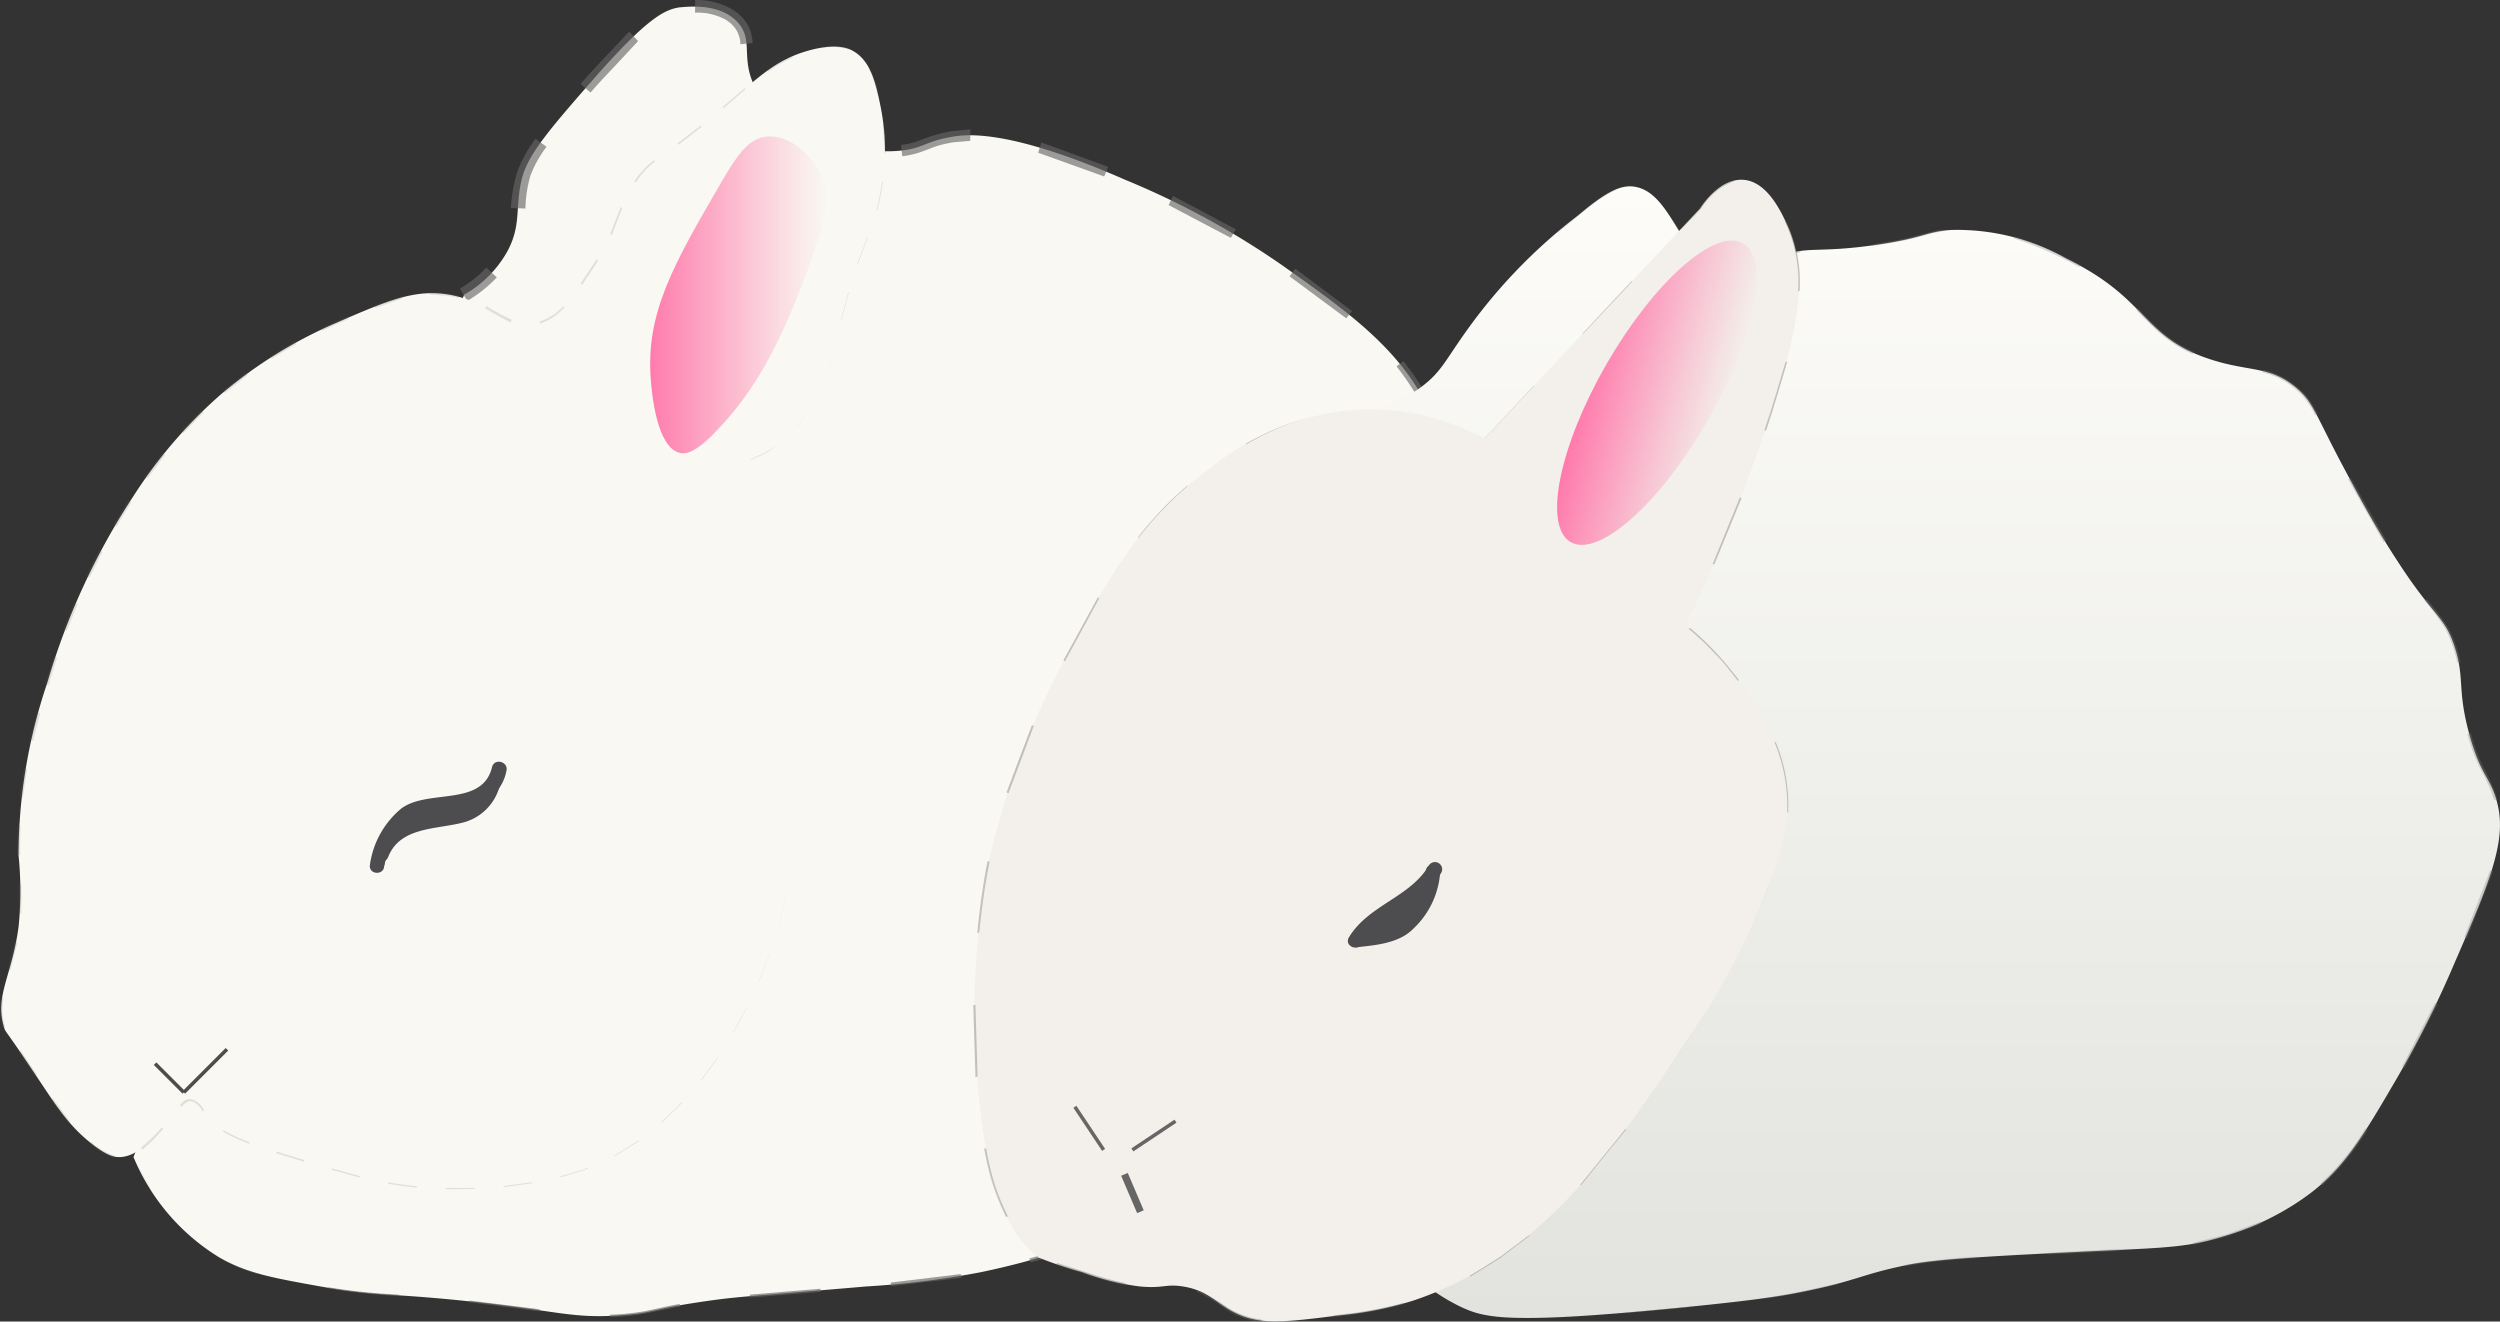 <svg xmlns="http://www.w3.org/2000/svg" xmlns:xlink="http://www.w3.org/1999/xlink" viewBox="0 0 173.95 91.95"><rect x="0" y="0" width="173.95" height="91.95" fill="#333333" stroke="none"/><defs><style>.cls-1{isolation:isolate;}.cls-2{fill:#f9f8f2;}.cls-3{opacity:0.63;mix-blend-mode:hard-light;}.cls-4{fill:#666;}.cls-5{opacity:0.17;}.cls-6{fill:url(#Orchid);}.cls-7{fill:#4d4d4f;}.cls-14,.cls-15,.cls-8{fill:none;stroke-miterlimit:10;}.cls-8{stroke:#4d4d4d;}.cls-14,.cls-8{stroke-width:0.25px;}.cls-9{fill:url(#linear-gradient);}.cls-10{opacity:0.32;}.cls-11{fill:gray;}.cls-12{fill:#f3f0eb;}.cls-13{opacity:0.36;}.cls-14,.cls-15{stroke:#666;stroke-dasharray:5;}.cls-15{stroke-width:0.5px;}.cls-16{fill:url(#Orchid-2);}</style><linearGradient id="Orchid" x1="45.24" y1="20.52" x2="57.53" y2="20.52" gradientUnits="userSpaceOnUse"><stop offset="0" stop-color="#ff7bac"/><stop offset="0.22" stop-color="#ff7bac" stop-opacity="0.76"/><stop offset="0.6" stop-color="#ff7bac" stop-opacity="0.36"/><stop offset="0.87" stop-color="#ff7bac" stop-opacity="0.1"/><stop offset="1" stop-color="#ff7bac" stop-opacity="0"/></linearGradient><linearGradient id="linear-gradient" x1="133.87" y1="12.97" x2="133.87" y2="91.72" gradientUnits="userSpaceOnUse"><stop offset="0" stop-color="#fdfcf9"/><stop offset="1" stop-color="#e2e3de"/></linearGradient><linearGradient id="Orchid-2" x1="146.67" y1="31.94" x2="155.51" y2="31.94" gradientTransform="matrix(0.24, 1.12, -0.97, 0.27, 110.75, -150.52)" xlink:href="#Orchid"/></defs><title>Asset 2</title><g class="cls-1"><g id="Layer_2" data-name="Layer 2"><g id="Layer_4" data-name="Layer 4"><g id="bunny"><path class="cls-2" d="M32.29,20.51a7.91,7.91,0,0,0,3-3c1-1.84.54-3,1-5,.4-1.72,1.94-3.5,5-7,3.83-4.37,5-4.84,6-5,.29,0,2.67-.39,4,1,1.08,1.14.37,2.27,1,4,1.23,3.36,6.17,5.22,10,5,1.93-.11,1.92-.65,4-1,1-.17,4-.52,12,3a57.47,57.47,0,0,1,11,6c3.74,2.65,6.88,4.87,9,8,4.56,6.73,2.72,15.14,1,23-2.54,11.6-7.86,18.93-13,26-.75,1-7.36,10-14,12-1.81.55-4,1-4,1a60.68,60.68,0,0,1-8,1c-8.39.72-8.79.69-11,1-4.14.59-3.7.83-6,1-3.56.27-4.42-.32-11-1-5.33-.55-6.12-.31-10-1-3.4-.61-5.13-.93-7-2a14.84,14.84,0,0,1-6-7"/><g class="cls-3"><path class="cls-4" d="M32,20.08a8.17,8.17,0,0,0,1.84-1.46l.73.68a9.53,9.53,0,0,1-2.06,1.64Z"/><path class="cls-4" d="M35.55,14.47A10.58,10.58,0,0,1,36,11.92a9,9,0,0,1,1.26-2.26l.77.55a8.25,8.25,0,0,0-1.12,2,8.93,8.93,0,0,0-.35,2.3Z"/><path class="cls-4" d="M40.4,5.84c.53-.63,1.11-1.22,1.67-1.83L43.78,2.2l.62.66L42.74,4.64c-.55.59-1.12,1.17-1.65,1.8Z"/><path class="cls-4" d="M48.37,0A5,5,0,0,1,51,.68a3.18,3.18,0,0,1,1,1A2.93,2.93,0,0,1,52.37,3l-.85.08a2.05,2.05,0,0,0-.29-1,2.29,2.29,0,0,0-.74-.71A4.12,4.12,0,0,0,48.36.88Z"/><path class="cls-4" d="M53.92,7.25A10,10,0,0,0,58,9.55l-.24.78a10.65,10.65,0,0,1-4.42-2.49Z"/><path class="cls-4" d="M62.69,10.08a4.58,4.58,0,0,0,1.11-.24c.36-.13.76-.3,1.17-.42a9.05,9.05,0,0,1,1.25-.29L67.51,9V9.8l-1.16.1a8.72,8.72,0,0,0-1.15.26c-.37.12-.72.28-1.14.42a5.78,5.78,0,0,1-1.28.29Z"/><polygon class="cls-4" points="72.45 9.91 77.11 11.61 76.83 12.28 72.24 10.63 72.45 9.91"/><polygon class="cls-4" points="81.62 13.63 85.99 15.96 85.64 16.55 81.31 14.27 81.62 13.63"/><polygon class="cls-4" points="90.12 18.69 94.08 21.65 93.67 22.15 89.73 19.23 90.12 18.69"/><path class="cls-4" d="M97.65,25.13a20.86,20.86,0,0,1,1.43,2.05,15.67,15.67,0,0,1,1.09,2.26l-.55.22a15.61,15.61,0,0,0-1.07-2.17,21,21,0,0,0-1.38-2Z"/><path class="cls-4" d="M101.32,34.29a27.51,27.51,0,0,1,0,5l-.56,0a26.4,26.4,0,0,0,0-4.87Z"/><polygon class="cls-4" points="100.67 44.16 99.67 49 99.17 48.89 100.14 44.07 100.67 44.16"/><polygon class="cls-4" points="98.44 53.78 96.78 58.44 96.35 58.27 97.97 53.64 98.44 53.78"/><polygon class="cls-4" points="94.7 62.93 92.25 67.22 91.89 67 94.31 62.73 94.7 62.93"/><polygon class="cls-4" points="89.53 71.34 86.65 75.34 86.34 75.12 89.2 71.11 89.53 71.34"/><polygon class="cls-4" points="83.56 79.19 80.11 82.73 79.88 82.48 83.29 78.95 83.56 79.19"/><path class="cls-4" d="M76.22,85.78A18.44,18.44,0,0,1,74.05,87a13.06,13.06,0,0,1-2.34.84l-.08-.28a13.57,13.57,0,0,0,2.29-.83,19.37,19.37,0,0,0,2.13-1.2Z"/><polygon class="cls-4" points="66.9 88.91 62 89.49 61.98 89.24 66.85 88.65 66.9 88.91"/><polygon class="cls-4" points="57.09 89.89 52.19 90.29 52.17 90.08 57.08 89.67 57.09 89.89"/><path class="cls-4" d="M47.31,90.92c-.81.13-1.6.32-2.41.48a17.07,17.07,0,0,1-2.46.24v-.16a18,18,0,0,0,2.44-.25c.79-.16,1.6-.36,2.41-.5Z"/><polygon class="cls-4" points="37.53 91.24 32.65 90.61 32.66 90.49 37.55 91.1 37.53 91.24"/><path class="cls-4" d="M27.75,90.18a44.74,44.74,0,0,1-4.9-.53v-.08a42.21,42.21,0,0,0,4.89.51Z"/><path class="cls-4" d="M18,88.66a11.9,11.9,0,0,1-2.3-.89c-.73-.38-1.37-.9-2.06-1.35l0,0c.69.44,1.33,1,2.06,1.33a11.86,11.86,0,0,0,2.3.88Z"/><polygon class="cls-4" points="10.45 82.73 9.29 80.51 10.46 82.72 10.45 82.73"/></g><path class="cls-2" d="M49.29,32.51a8.1,8.1,0,0,0,4-1c2.19-1.22,3.16-3.21,4-5,1.15-2.43.69-2.82,2-7,1.13-3.57,1.57-3.62,2-6a15.76,15.76,0,0,0,0-6c-.33-1.63-.67-3.3-2-4-.31-.16-1.14-.51-3,0-2.36.65-3.58,1.93-6,4-4.65,4-4.8,3.3-6,5-1.56,2.22-1,3-3,6-1.45,2.21-2.39,3.64-4,4-2.13.49-3-1.46-6-2-2.41-.42-4.27.38-8,2a31.87,31.87,0,0,0-8,5,33.39,33.39,0,0,0-6,7,48.31,48.31,0,0,0-6,13,37.56,37.56,0,0,0-2,12,24.57,24.57,0,0,1,0,5c-.47,3.45-1.68,4.77-1,7,.1.33.07.1,2,3,1.61,2.41,2.4,3.71,4,5,1.16.93,1.68,1,2,1,1.18,0,2.18-1.1,3-2,1.1-1.2,1.4-2.05,2-2s.82.69,1,1c.56,1,1.54,1.66,6,3a45.29,45.29,0,0,0,8,2,29.67,29.67,0,0,0,12-1c7.55-2.54,13.24-11.33,15-22"/><g class="cls-5"><polygon class="cls-4" points="49.29 32.51 50.29 32.46 50.29 32.46 49.29 32.51"/><path class="cls-4" d="M52.24,32l.92-.42a2.34,2.34,0,0,0,.43-.26L54,31h0l-.42.27a2.82,2.82,0,0,1-.44.26l-.91.42Z"/><path class="cls-4" d="M55.47,29.65A11.59,11.59,0,0,0,56.56,28h0a11.65,11.65,0,0,1-1.1,1.69Z"/><path class="cls-4" d="M57.44,26.15a9.91,9.91,0,0,0,.65-1.9h0a11.51,11.51,0,0,1-.65,1.9Z"/><polygon class="cls-4" points="58.51 22.28 59.02 20.34 59.06 20.35 58.54 22.29 58.51 22.28"/><polygon class="cls-4" points="59.63 18.41 60.34 16.52 60.38 16.54 59.67 18.43 59.63 18.41"/><path class="cls-4" d="M61,14.64l.21-1c.07-.33.11-.66.17-1h.06c-.06.33-.1.66-.17,1l-.22,1Z"/><polygon class="cls-4" points="61.55 10.67 61.44 8.66 61.51 8.65 61.61 10.67 61.55 10.67"/><path class="cls-4" d="M61.08,6.69a7.93,7.93,0,0,0-.63-1.91l.07,0a7.59,7.59,0,0,1,.63,1.92Z"/><path class="cls-4" d="M59.05,3.45a3.87,3.87,0,0,0-2-.08V3.29a3.92,3.92,0,0,1,2,.08Z"/><path class="cls-4" d="M55.17,4a9.27,9.27,0,0,0-1.73,1l-.06-.08a9.2,9.2,0,0,1,1.75-1Z"/><polygon class="cls-4" points="51.87 6.21 50.35 7.53 50.28 7.45 51.81 6.13 51.87 6.21"/><polygon class="cls-4" points="48.81 8.83 47.22 10.07 47.15 9.97 48.74 8.74 48.81 8.83"/><path class="cls-4" d="M45.58,11.24a5.48,5.48,0,0,0-1.34,1.46l-.11-.07a5.56,5.56,0,0,1,1.38-1.48Z"/><polygon class="cls-4" points="43.3 14.46 42.58 16.34 42.46 16.29 43.18 14.42 43.3 14.46"/><path class="cls-4" d="M41.63,18.12c-.36.57-.75,1.12-1.12,1.69l-.11-.09c.37-.55.75-1.11,1.11-1.67Z"/><path class="cls-4" d="M39.26,21.4a3.93,3.93,0,0,1-1.7,1.12l0-.15a3.87,3.87,0,0,0,1.64-1.07Z"/><path class="cls-4" d="M35.54,22.44a18.92,18.92,0,0,1-1.78-1l.08-.14a18.77,18.77,0,0,0,1.76.95Z"/><path class="cls-4" d="M31.92,20.74a4.57,4.57,0,0,0-1-.17l-1-.08v-.18l1,.09a6.52,6.52,0,0,1,1,.17Z"/><polygon class="cls-4" points="27.99 20.78 26.09 21.43 26.03 21.26 27.95 20.61 27.99 20.78"/><path class="cls-4" d="M24.24,22.2c-.61.26-1.23.54-1.83.82l-.08-.17c.61-.29,1.22-.56,1.84-.82Z"/><polygon class="cls-4" points="20.62 23.93 18.89 24.96 18.79 24.8 20.52 23.76 20.62 23.93"/><polygon class="cls-4" points="17.23 26.1 15.66 27.34 15.52 27.18 17.11 25.93 17.23 26.1"/><polygon class="cls-4" points="14.17 28.68 12.77 30.13 12.61 29.98 14.02 28.53 14.17 28.68"/><polygon class="cls-4" points="11.48 31.66 10.28 33.27 10.1 33.14 11.3 31.52 11.48 31.66"/><polygon class="cls-4" points="9.15 34.93 8.1 36.64 7.89 36.52 8.96 34.8 9.15 34.93"/><polygon class="cls-4" points="7.13 38.39 6.23 40.19 6.01 40.08 6.91 38.28 7.13 38.39"/><polygon class="cls-4" points="5.41 42.02 4.65 43.88 4.42 43.79 5.18 41.92 5.41 42.02"/><polygon class="cls-4" points="3.97 45.77 3.37 47.68 3.14 47.61 3.74 45.69 3.97 45.77"/><polygon class="cls-4" points="2.81 49.61 2.3 51.55 2.08 51.5 2.58 49.55 2.81 49.61"/><polygon class="cls-4" points="1.89 53.52 1.59 55.5 1.38 55.48 1.67 53.48 1.89 53.52"/><polygon class="cls-4" points="1.42 57.5 1.4 59.51 1.19 59.51 1.21 57.49 1.42 57.5"/><polygon class="cls-4" points="1.49 61.52 1.49 63.55 1.3 63.53 1.29 61.53 1.49 61.52"/><polygon class="cls-4" points="1.22 65.55 0.72 67.52 0.55 67.47 1.03 65.52 1.22 65.55"/><path class="cls-4" d="M.24,69.46a4.32,4.32,0,0,0,.12,2l-.17,0a4.5,4.5,0,0,1-.13-2Z"/><polygon class="cls-4" points="1.43 73.08 2.56 74.76 2.42 74.85 1.29 73.18 1.43 73.08"/><polygon class="cls-4" points="3.68 76.43 4.88 78.04 4.76 78.14 3.54 76.52 3.68 76.43"/><path class="cls-4" d="M6.31,79.43a4.63,4.63,0,0,0,1.7,1l0,.15a4.65,4.65,0,0,1-1.77-1Z"/><path class="cls-4" d="M9.82,79.83a10.5,10.5,0,0,0,1.44-1.39l.1.1A12.1,12.1,0,0,1,9.91,80Z"/><path class="cls-4" d="M12.53,76.88a1.51,1.51,0,0,1,.4-.35.64.64,0,0,1,.54,0,1.57,1.57,0,0,1,.73.73l-.11.07a1.43,1.43,0,0,0-.66-.67c-.31-.12-.59.1-.8.36Z"/><path class="cls-4" d="M15.54,78.63a11.9,11.9,0,0,0,1.81.84l0,.11a11.21,11.21,0,0,1-1.83-.84Z"/><polygon class="cls-4" points="19.25 80.13 21.18 80.72 21.15 80.83 19.22 80.24 19.25 80.13"/><polygon class="cls-4" points="23.11 81.3 25.05 81.84 25.03 81.93 23.08 81.4 23.11 81.3"/><path class="cls-4" d="M27,82.27c.66.1,1.32.21,2,.27v.09c-.67-.06-1.34-.16-2-.26Z"/><polygon class="cls-4" points="31.02 82.66 33.03 82.65 33.03 82.73 31.02 82.75 31.02 82.66"/><polygon class="cls-4" points="35.04 82.52 37.03 82.26 37.04 82.33 35.04 82.6 35.04 82.52"/><path class="cls-4" d="M39,81.85c.64-.19,1.29-.35,1.91-.6l0,.06c-.63.25-1.28.42-1.92.61Z"/><polygon class="cls-4" points="42.74 80.41 44.44 79.34 44.47 79.39 42.76 80.46 42.74 80.41"/><polygon class="cls-4" points="46.01 78.09 47.45 76.69 47.48 76.73 46.04 78.13 46.01 78.09"/><polygon class="cls-4" points="48.76 75.17 49.95 73.55 49.98 73.57 48.79 75.2 48.76 75.17"/><polygon class="cls-4" points="51.01 71.84 51.96 70.07 51.98 70.08 51.04 71.86 51.01 71.84"/><polygon class="cls-4" points="52.8 68.24 53.53 66.36 53.54 66.37 52.82 68.25 52.8 68.24"/><polygon class="cls-4" points="54.15 64.45 54.68 62.51 54.69 62.51 54.16 64.45 54.15 64.45"/><polygon class="cls-4" points="55.12 60.5 55.29 59.51 55.12 60.5 55.12 60.5"/></g><path class="cls-6" d="M45.29,26.51c-.4-4.73,1.57-8.11,5-14,1-1.7,1.77-2.84,3-3,1.62-.21,3.36,1.36,4,3,.42,1.05.39,2.15-1,6-2.19,6.1-4.12,8.93-6,11-1.69,1.88-2.45,2.13-3,2C45.68,31.12,45.36,27.32,45.29,26.51Z"/><path class="cls-7" d="M26.76,60.2a4.71,4.71,0,0,1,2.66-3.52c1-.3,2.06-.3,3.07-.53a3.1,3.1,0,0,0,2.75-2.53c.14-.62-.82-.89-1-.26-.66,2.81-4.44,1.51-6.31,2.89a6.19,6.19,0,0,0-2.2,4c0,.64,1,.64,1,0Z"/><path class="cls-7" d="M27,59.65c.85-2.19,3.47-1.91,5.37-2.46a3.56,3.56,0,0,0,2.38-2.43c.24-.6-.73-.86-1-.27-1,2.39-3.56,1.81-5.56,2.59A3.77,3.77,0,0,0,26,59.39c-.23.6.74.86,1,.26Z"/><path class="cls-7" d="M29,57.47a19.25,19.25,0,0,1,2.89-.68c.64-.1.37-1.06-.26-1a18.94,18.94,0,0,0-2.89.67c-.62.19-.35,1.16.26,1Z"/><line class="cls-8" x1="10.79" y1="74.01" x2="12.79" y2="76.01"/><line class="cls-8" x1="15.79" y1="73.01" x2="12.79" y2="76.01"/><path class="cls-9" d="M93.79,29a11.42,11.42,0,0,0,5-2c1.68-1.22,1.76-2.05,4-5a37.6,37.6,0,0,1,7-7c2-1.68,3-2.18,4-2,1.29.24,2.06,1.47,3,3,2.14,3.49,2,5.83,3,6s1.38-2.51,4-4c1.71-1,2.43-.3,7-1,3.25-.5,3.23-.89,5-1a15.48,15.48,0,0,1,8,2c5.78,2.82,5.17,5.43,10,7,2.76.9,4.14.43,6,2,1.1.93,1.23,1.61,3,5,1,1.87,2.32,4.44,4,7,2.58,4,3.28,3.8,4,6s.17,2.91,1,6,1.55,3.08,2,5c.61,2.59-.58,5.43-3,11a72.51,72.51,0,0,1-4,8c-2.39,4.1-3.64,6.19-6,8a18.57,18.57,0,0,1-6,3c-2.41.76-4,.81-8,1-7.9.38-11.9.58-14,1-3.45.69-3.66,1.19-8,2-1.07.2-2.72.48-8,1-11.55,1.13-13.38.73-15,0a13.56,13.56,0,0,1-5-4"/><g class="cls-10"><path class="cls-11" d="M93.79,29a11.56,11.56,0,0,0,4.64-1.76h0A11.44,11.44,0,0,1,93.79,29Z"/><path class="cls-11" d="M101.68,23.52c.51-.67.95-1.38,1.5-2l1.6-1.93,0,0-1.59,1.92c-.55.63-1,1.34-1.51,2Z"/><path class="cls-11" d="M108.4,16.14l1.93-1.6a10,10,0,0,1,2.09-1.37l0,.05a10.53,10.53,0,0,0-2.08,1.37l-1.93,1.58Z"/><path class="cls-11" d="M116.42,15.34a22.26,22.26,0,0,1,1.24,2.18,19.41,19.41,0,0,1,.94,2.32l-.07,0a21.08,21.08,0,0,0-.94-2.31,22,22,0,0,0-1.23-2.17Z"/><path class="cls-11" d="M121.36,20.35A7.84,7.84,0,0,1,123,18.47a4.82,4.82,0,0,1,2.27-1l0,.1a4.69,4.69,0,0,0-2.23,1,7.65,7.65,0,0,0-1.64,1.85Z"/><path class="cls-11" d="M130.28,17c.82-.12,1.64-.26,2.45-.44s1.6-.48,2.44-.59l0,.13c-.82.1-1.61.41-2.43.58s-1.64.32-2.47.43Z"/><path class="cls-11" d="M140.15,16.45a25.59,25.59,0,0,1,4.6,2l-.07.14a25,25,0,0,0-4.57-2Z"/><path class="cls-11" d="M148.75,21.45a24.36,24.36,0,0,0,1.79,1.73,8.88,8.88,0,0,0,2.1,1.3l-.07.16a9.24,9.24,0,0,1-2.14-1.33,24.83,24.83,0,0,1-1.8-1.75Z"/><path class="cls-11" d="M157.45,25.73a5.46,5.46,0,0,1,2.27,1.1,5.11,5.11,0,0,1,.9.9,9.37,9.37,0,0,1,.65,1.08l-.17.1a5.36,5.36,0,0,0-3.69-3Z"/><polygon class="cls-11" points="163.56 33.25 166.03 37.59 165.84 37.71 163.38 33.35 163.56 33.25"/><path class="cls-11" d="M168.86,41.7a16.74,16.74,0,0,1,1.51,2,9.45,9.45,0,0,1,.84,2.39l-.24,0a9.39,9.39,0,0,0-.81-2.32,17.38,17.38,0,0,0-1.48-2Z"/><path class="cls-11" d="M171.92,51a13.51,13.51,0,0,0,.85,2.33,12.55,12.55,0,0,1,1,2.29l-.22.06a12.67,12.67,0,0,0-1-2.25,12.37,12.37,0,0,1-.87-2.36Z"/><polygon class="cls-11" points="173.47 60.62 171.65 65.29 171.46 65.21 173.26 60.56 173.47 60.62"/><polygon class="cls-11" points="169.61 69.86 167.3 74.31 167.14 74.22 169.43 69.78 169.61 69.86"/><path class="cls-11" d="M164.73,78.61a17.6,17.6,0,0,1-3.17,3.87l-.11-.12a17.46,17.46,0,0,0,3.14-3.85Z"/><path class="cls-11" d="M157.32,85.15,155,86c-.39.14-.81.21-1.21.32l-1.22.29,0-.13,1.2-.3c.4-.11.81-.18,1.21-.31l2.33-.87Z"/><polygon class="cls-11" points="147.55 87.04 142.55 87.28 142.55 87.16 147.54 86.91 147.55 87.04"/><path class="cls-11" d="M137.56,87.55a39.19,39.19,0,0,0-5,.55l0-.09a37.8,37.8,0,0,1,5-.56Z"/><path class="cls-11" d="M127.77,89.39l-2.44.54c-.81.19-1.64.28-2.46.43v-.07c.82-.14,1.65-.24,2.46-.43l2.43-.54Z"/><polygon class="cls-11" points="117.9 90.93 112.91 91.39 112.91 91.34 117.89 90.88 117.9 90.93"/><path class="cls-11" d="M107.92,91.7c-.83,0-1.67,0-2.5,0a12.17,12.17,0,0,1-2.48-.29v0a11.5,11.5,0,0,0,2.48.28c.83,0,1.67,0,2.5,0Z"/><path class="cls-11" d="M98.63,89A15.44,15.44,0,0,1,96.79,87,15.35,15.35,0,0,0,98.63,89Z"/></g><path class="cls-12" d="M103.29,30.51l15-16c.16-.25,1.38-2.1,3-2s2.58,2.11,3,3c1.64,3.46.84,7.34-1,13a120.61,120.61,0,0,1-6,15,20.92,20.92,0,0,1,3,3,16.54,16.54,0,0,1,4,8c.43,3-.45,5.2-2,9a48.36,48.36,0,0,1-5,9c-3.86,5.83-7.54,11.28-13,15a23.34,23.34,0,0,1-6,3,25,25,0,0,1-5,1c-3.58.45-5.37.68-7,0s-2.06-1.7-4-2c-1.22-.19-1.33.16-3,0a17.66,17.66,0,0,1-4-1,26.48,26.48,0,0,1-3-1,7.7,7.7,0,0,1-2.5-3.5,15.41,15.41,0,0,1-1-3,56.3,56.3,0,0,1,0-21,55,55,0,0,1,5.5-14.5c2.78-5.24,5.12-9.47,10-13a18.38,18.38,0,0,1,10-4A17.36,17.36,0,0,1,103.29,30.51Z"/><g class="cls-13"><polygon class="cls-4" points="103.29 30.51 106.7 26.85 106.72 26.87 103.3 30.52 103.29 30.51"/><polygon class="cls-4" points="110.12 23.2 113.53 19.55 113.57 19.59 110.15 23.23 110.12 23.2"/><path class="cls-4" d="M117,15.9l1.32-1.41h0a4.53,4.53,0,0,1,2.33-1.94l0,.07a4.46,4.46,0,0,0-2.29,1.91h0L117,15.94Z"/><path class="cls-4" d="M124.28,15.37a9.88,9.88,0,0,1,.94,4.88h-.11a9.69,9.69,0,0,0-.92-4.83Z"/><path class="cls-4" d="M124.36,25.17c-.49,1.6-.93,3.21-1.47,4.78l-.13,0c.55-1.57,1-3.18,1.48-4.77Z"/><polygon class="cls-4" points="121.18 34.66 119.28 39.28 119.17 39.24 121.06 34.61 121.18 34.66"/><path class="cls-4" d="M117.58,43.68a21,21,0,0,1,1.81,1.72c.58.61,1.09,1.27,1.61,1.92l-.07.06c-.52-.65-1-1.3-1.61-1.91a20.9,20.9,0,0,0-1.81-1.71Z"/><path class="cls-4" d="M123.55,51.62a11.45,11.45,0,0,1,.87,4.9h-.07a11.47,11.47,0,0,0-.88-4.87Z"/><path class="cls-4" d="M123.19,61.36c-.31.77-.61,1.55-.94,2.32l-1,2.27,0,0,1-2.28c.33-.77.62-1.54.94-2.32Z"/><path class="cls-4" d="M118.75,70.3c-.9,1.4-1.81,2.8-2.74,4.18l0,0q1.4-2.07,2.74-4.18Z"/><polygon class="cls-4" points="113.15 78.59 110 82.48 109.95 82.43 113.1 78.55 113.15 78.59"/><path class="cls-4" d="M106.41,86l-2,1.51c-.7.46-1.42.89-2.13,1.33l0-.08c.7-.44,1.42-.86,2.12-1.32l2-1.5Z"/><path class="cls-4" d="M97.68,90.75a31.52,31.52,0,0,1-4.92.89l0-.12a30.17,30.17,0,0,0,4.92-.87Z"/><path class="cls-4" d="M87.76,92a5.88,5.88,0,0,1-2.37-.82,13,13,0,0,0-2.12-1.3l0-.12A12.9,12.9,0,0,1,85.46,91a5.61,5.61,0,0,0,2.31.81Z"/><path class="cls-4" d="M78.33,89.45a22.79,22.79,0,0,1-2.42-.66L73.53,88l0-.13,2.39.76a19.77,19.77,0,0,0,2.4.65Z"/><path class="cls-4" d="M70,84.67a17.32,17.32,0,0,1-.94-2.32,19.2,19.2,0,0,1-.58-2.44l.14,0a20,20,0,0,0,.57,2.43,17.62,17.62,0,0,0,.94,2.3Z"/><polygon class="cls-4" points="67.87 74.94 67.72 69.93 67.87 69.93 68.02 74.92 67.87 74.94"/><path class="cls-4" d="M68,64.93a48.74,48.74,0,0,1,.71-5l.15,0c-.33,1.63-.55,3.28-.72,4.94Z"/><polygon class="cls-4" points="70.03 55.14 71.8 50.46 71.93 50.51 70.17 55.19 70.03 55.14"/><polygon class="cls-4" points="73.99 45.95 76.39 41.56 76.49 41.62 74.1 46.01 73.99 45.95"/><path class="cls-4" d="M79.17,37.4a24.12,24.12,0,0,1,3.45-3.62l0,.06a25,25,0,0,0-3.43,3.62Z"/><path class="cls-4" d="M86.68,30.88A17.6,17.6,0,0,1,91.29,29V29a17.41,17.41,0,0,0-4.58,1.93Z"/><path class="cls-4" d="M96.26,28.5a17,17,0,0,1,4.88,1v0a17.28,17.28,0,0,0-4.87-1Z"/></g><path class="cls-7" d="M94.72,65.67c1.34-2.18,4.24-2.69,5.56-4.94a.5.5,0,0,0-.86-.51c-1.3,2.22-4.2,2.74-5.56,5-.34.55.52,1,.86.5Z"/><path class="cls-7" d="M94.39,65.91c1.39-.15,3-.28,4-1.34a5.93,5.93,0,0,0,1.82-3.93c0-.64-1-.65-1,0a4.94,4.94,0,0,1-1.53,3.22c-.83.84-2.19.93-3.3,1-.64.06-.64,1.06,0,1Z"/><path class="cls-7" d="M95.94,65.11a12.85,12.85,0,0,0,2.87-2.21.5.5,0,0,0-.71-.7,12.34,12.34,0,0,1-2.66,2,.5.5,0,0,0,.5.86Z"/><line class="cls-14" x1="74.79" y1="77.01" x2="76.79" y2="80.01"/><line class="cls-14" x1="81.79" y1="78.01" x2="78.79" y2="80.01"/><line class="cls-15" x1="78.24" y1="81.71" x2="79.35" y2="84.31"/><ellipse class="cls-16" cx="115.29" cy="27.32" rx="12" ry="4.03" transform="translate(33.98 113.51) rotate(-60)"/></g></g></g></g></svg>